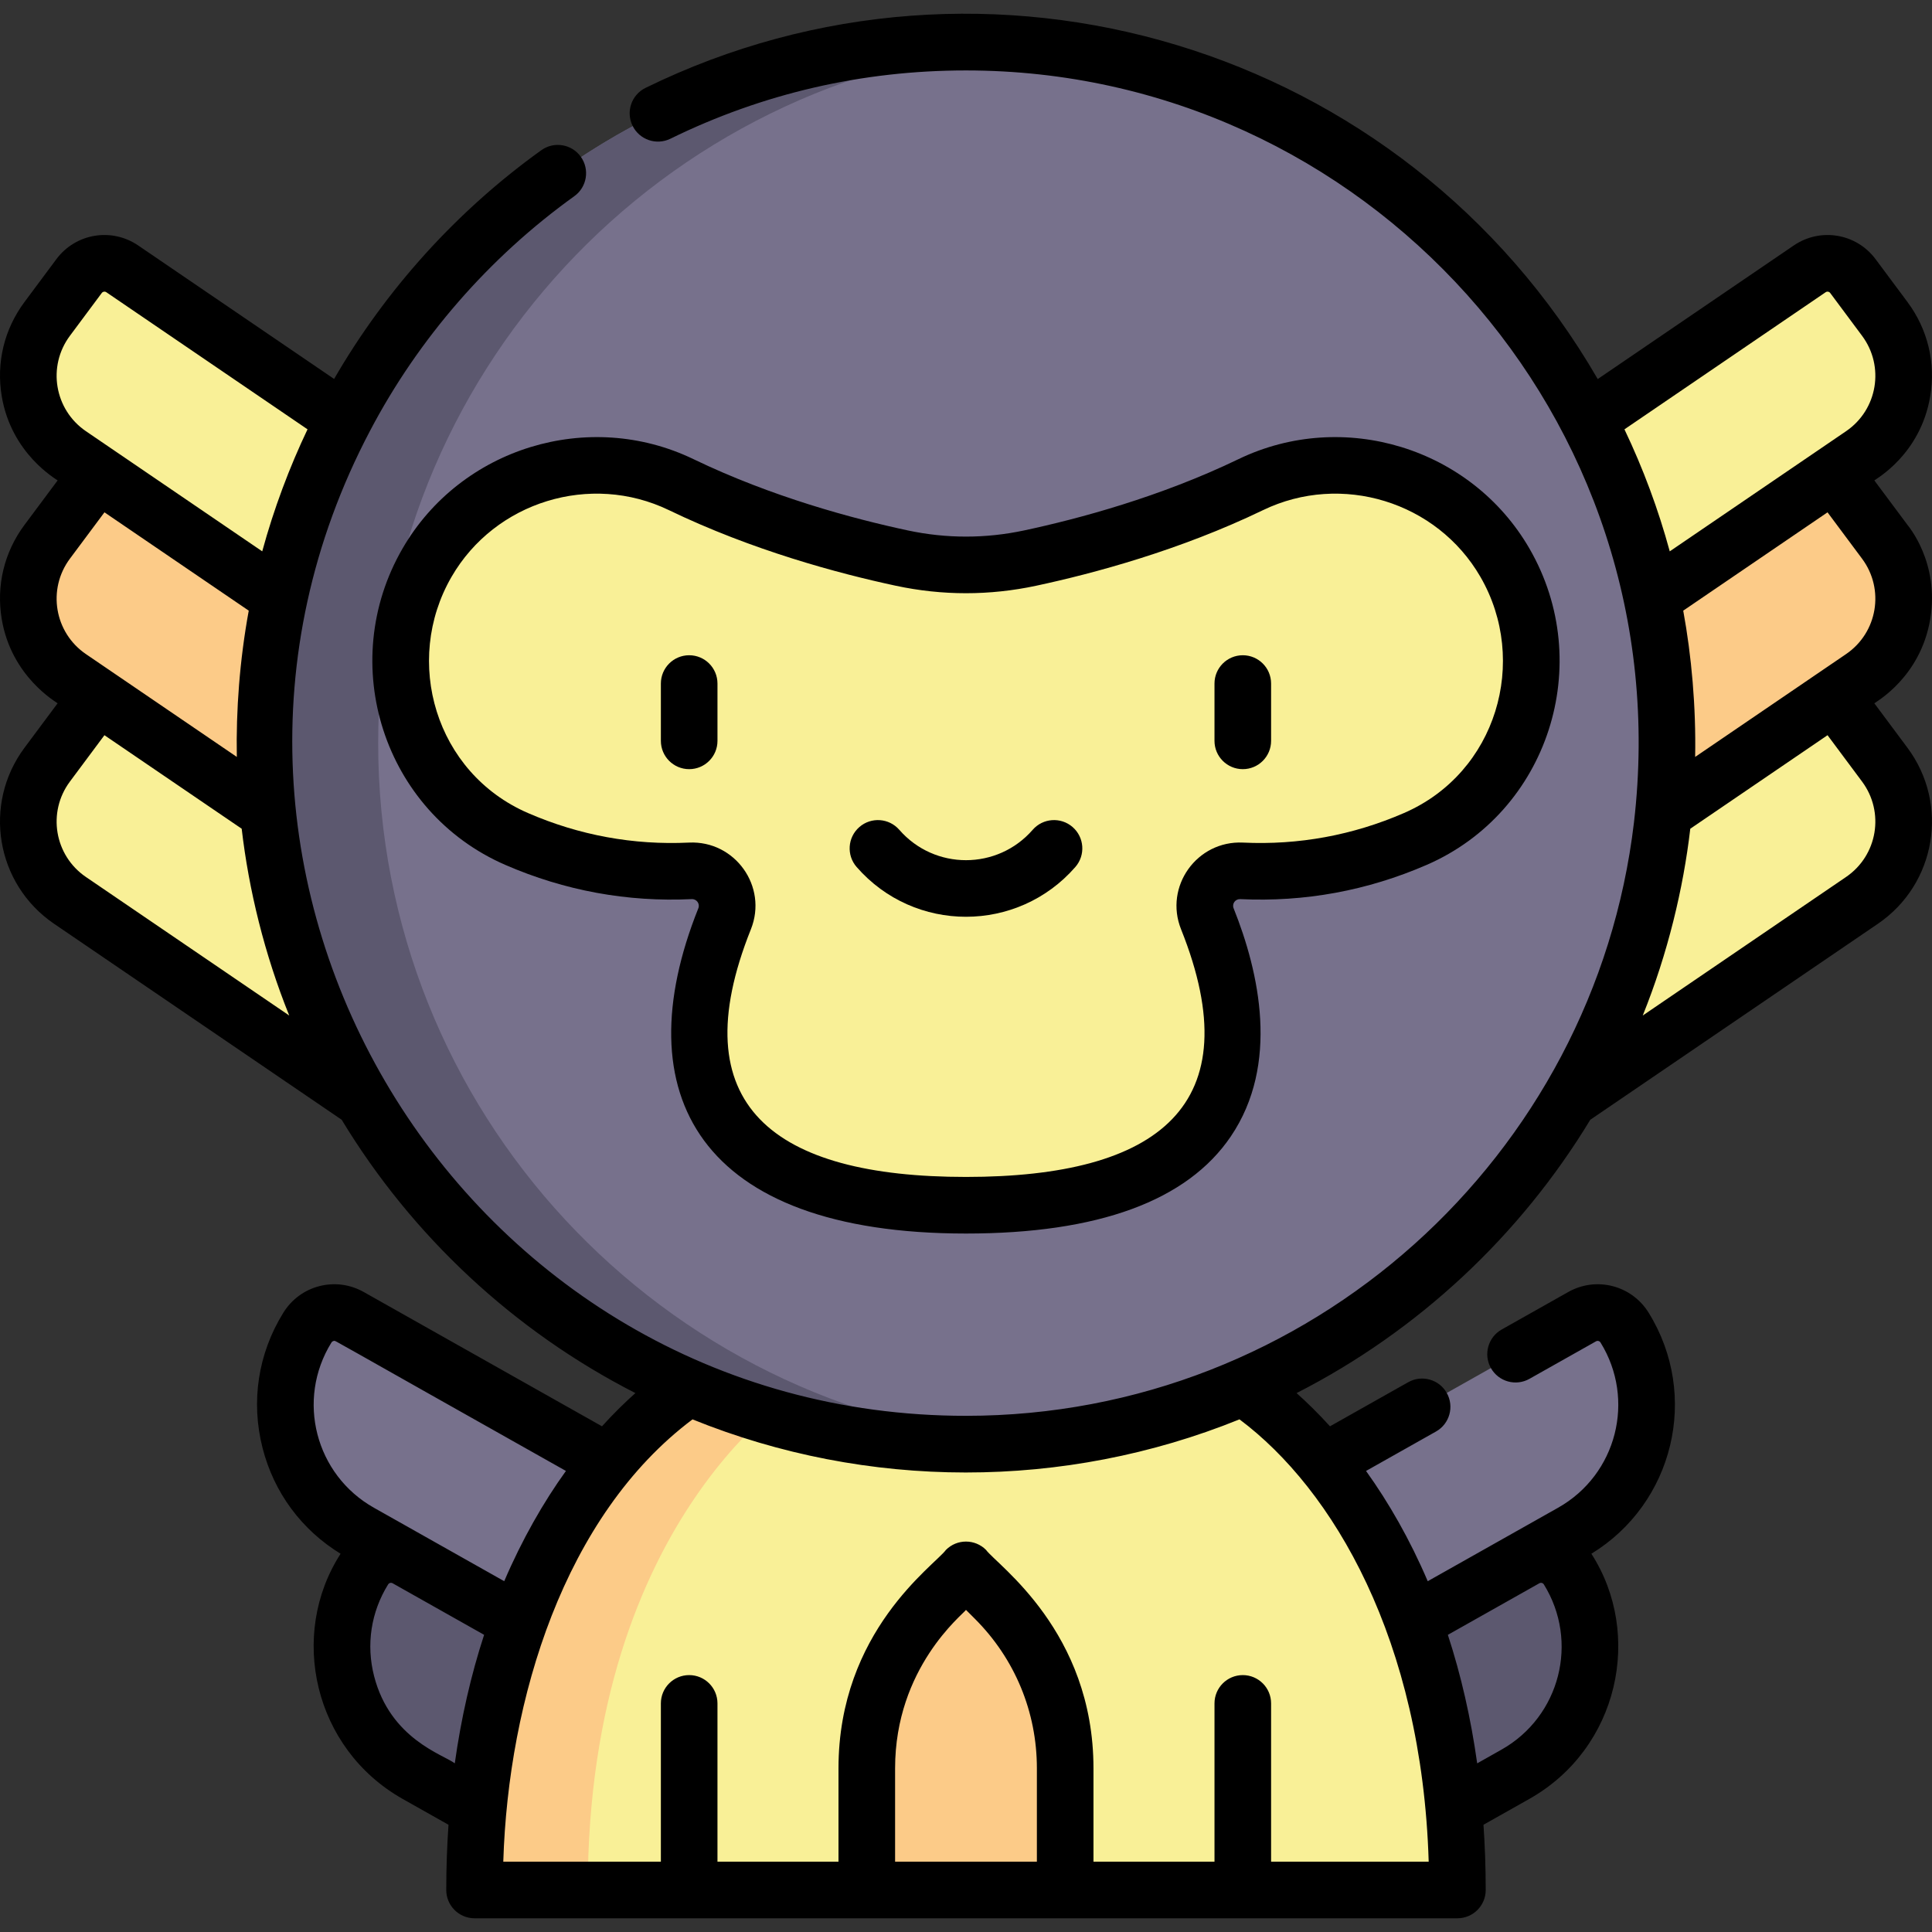 <svg id="Capa_1" enable-background="new 0 0 512 512" height="512" viewBox="0 0 512 512" width="512" xmlns="http://www.w3.org/2000/svg"><rect x="0" y="0" width="512" height="512" fill="#333333" stroke="none"/><g><g><path d="m361.679 492.705 39.91-22.496c19.232-10.84 25.567-35.514 13.937-54.279-2.37-3.824-7.335-5.099-11.255-2.89l-31.915-9.795-45.39 53.368z" fill="#5c586f"/><path d="m150.321 492.705-39.91-22.496c-19.232-10.84-25.567-35.514-13.937-54.279 2.37-3.824 7.335-5.099 11.255-2.89l31.915-9.795 45.39 53.368z" fill="#5c586f"/><path d="m430.539 351.812c-2.37-3.824-7.335-5.099-11.255-2.89l-77.305 43.573-5.592 58.808 80.214-45.213c19.233-10.84 25.568-35.514 13.938-54.278z" fill="#77718c"/><path d="m81.461 351.812c2.37-3.824 7.335-5.099 11.255-2.89l77.305 43.573 5.592 58.808-80.215-45.213c-19.232-10.84-25.567-35.514-13.937-54.278z" fill="#77718c"/><path d="m499.501 202.63-13.449-18.061-35.189-7.458-44.594 62.222-.586 59.071 87.775-59.811c11.873-8.09 14.62-24.438 6.043-35.963z" fill="#f9f097"/><path d="m12.499 202.63 13.449-18.061 35.189-7.458 44.594 62.222.586 59.071-87.775-59.811c-11.873-8.09-14.62-24.438-6.043-35.963z" fill="#f9f097"/><path d="m499.501 143.559-13.454-18.057-41.082-3.366-38.695 58.127-.586 59.071 87.775-59.811c11.872-8.091 14.619-24.438 6.042-35.964z" fill="#fccb88"/><path d="m499.501 84.489-8.439-11.341c-2.686-3.61-7.741-4.459-11.459-1.925l-73.332 49.97-.586 59.071 87.775-59.811c11.871-8.091 14.618-24.439 6.041-35.964z" fill="#f9f097"/><path d="m12.499 143.559 13.454-18.057 41.082-3.366 38.695 58.127.586 59.071-87.775-59.811c-11.872-8.091-14.619-24.438-6.042-35.964z" fill="#fccb88"/><path d="m12.499 84.489 8.439-11.341c2.686-3.61 7.741-4.459 11.459-1.925l73.333 49.97.586 59.071-87.775-59.811c-11.872-8.091-14.619-24.439-6.042-35.964z" fill="#f9f097"/><path d="m329.362 367.641h-146.724s-56.879 33.481-56.879 133.222h103.951l26.29-15.805 26.289 15.805h103.951c0-99.741-56.878-133.222-56.878-133.222z" fill="#f9f097"/><path d="m212.638 367.641h-30s-56.879 33.481-56.879 133.222h30c.001-99.741 56.879-133.222 56.879-133.222z" fill="#fccb88"/><circle cx="256" cy="196.918" fill="#77718c" r="185.78"/><path d="m100.22 196.918c0-97.554 75.192-177.538 170.78-185.176-4.949-.396-9.95-.604-15-.604-102.604 0-185.78 83.176-185.78 185.78s83.177 185.78 185.78 185.78c5.05 0 10.051-.209 15-.604-95.588-7.639-170.78-87.623-170.78-185.176z" fill="#5c586f"/><path d="m398.828 149.088c-13.576-23.464-42.94-32.455-67.356-20.675-21.469 10.358-43.721 16.309-58.449 19.459-11.219 2.4-22.827 2.4-34.046 0-14.728-3.15-36.979-9.102-58.449-19.459-24.416-11.779-53.78-2.789-67.356 20.675-15.397 26.61-4.471 60.968 23.726 73.22 12.858 5.587 28.278 9.304 46.05 8.459 6.75-.321 11.599 6.425 9.088 12.698-10.266 25.65-19.712 75.921 63.965 75.921s74.231-50.271 63.965-75.921c-2.511-6.273 2.338-13.019 9.088-12.698 17.772.845 33.192-2.871 46.05-8.459 28.195-12.252 39.121-46.61 23.724-73.22z" fill="#f9f097"/><path d="m263.677 423.703-7.677-7.678-7.677 7.677c-11.917 11.917-18.612 28.079-18.612 44.932v32.228h52.578v-32.228c0-16.852-6.695-33.015-18.612-44.931z" fill="#fccb88"/></g><g><path d="m405.307 145.354c-15.439-26.684-49.306-37.083-77.103-23.673-20.742 10.006-42.313 15.79-56.756 18.879-10.254 2.193-20.652 2.193-30.907 0-14.443-3.09-36.013-8.873-56.756-18.879-27.796-13.41-61.664-3.011-77.103 23.673-17.66 30.52-5.006 69.845 27.227 83.851 15.718 6.83 32.336 9.883 49.392 9.071 1.314-.065 2.248 1.222 1.768 2.42-19.687 49.188.063 86.203 70.924 86.203 35.013 0 58.629-8.662 70.193-25.746 12.948-19.128 7.544-43.435.731-60.457-.479-1.196.449-2.484 1.769-2.42 17.05.811 33.673-2.241 49.392-9.071 32.211-13.995 44.901-53.31 27.229-83.851m-33.204 70.094c-13.593 5.907-27.964 8.546-42.702 7.846-12.204-.58-20.943 11.641-16.406 22.975 18.663 46.629-5.951 65.63-56.999 65.63-51.036 0-75.665-18.992-56.999-65.63 4.54-11.342-4.221-23.567-16.406-22.975-14.743.701-29.109-1.939-42.703-7.846-24.505-10.649-33.151-40.236-20.222-62.583 11.532-19.931 36.834-27.695 57.603-17.675 22.082 10.653 44.89 16.776 60.136 20.038 12.336 2.639 24.845 2.639 37.182 0 15.246-3.261 38.055-9.385 60.135-20.038 20.77-10.02 46.071-2.255 57.603 17.676 12.911 22.312 4.32 51.917-20.222 62.582z"/><path d="m182.638 173.647c-4.142 0-7.5 3.358-7.5 7.5v15.188c0 4.142 3.358 7.5 7.5 7.5s7.5-3.357 7.5-7.5v-15.188c-.001-4.143-3.359-7.5-7.5-7.5z"/><path d="m329.353 173.647c-4.142 0-7.5 3.358-7.5 7.5v15.188c0 4.142 3.358 7.5 7.5 7.5s7.5-3.357 7.5-7.5v-15.188c0-4.143-3.358-7.5-7.5-7.5z"/><path d="m284.254 219.178c-3.123-2.721-7.86-2.396-10.581.727-9.343 10.721-25.983 10.753-35.354 0-2.721-3.123-7.459-3.448-10.581-.727-3.123 2.721-3.448 7.458-.727 10.581 15.34 17.603 42.646 17.584 57.97 0 2.72-3.122 2.395-7.859-.727-10.581z"/><path d="m14.326 244.808 76.223 51.94c18.649 30.797 45.648 55.997 77.838 72.435-2.65 2.358-5.658 5.276-8.856 8.8l-63.128-35.583c-7.448-4.198-16.808-1.794-21.311 5.472-6.711 10.828-8.663 23.586-5.494 35.925 3.026 11.788 10.34 21.651 20.663 27.964-13.844 21.475-7.145 51.675 16.472 64.987l12.125 6.834c-.381 5.536-.595 11.287-.595 17.284 0 4.142 3.358 7.5 7.5 7.5h260.467c4.142 0 7.5-3.358 7.5-7.5 0-5.997-.214-11.748-.595-17.284l12.125-6.834c23.808-13.42 30.183-43.718 16.472-64.987 21.781-13.32 28.789-41.914 15.169-63.89-4.503-7.265-13.865-9.668-21.311-5.471l-17.631 9.938c-3.608 2.034-4.885 6.608-2.851 10.216s6.607 4.885 10.216 2.851l17.631-9.938c.419-.236.945-.101 1.197.307 9.376 15.127 4.317 35.021-11.244 43.792l-34.542 19.47c-4.686-10.979-10.33-20.835-16.351-29.219l18.545-10.453c3.608-2.034 4.884-6.608 2.851-10.216-2.034-3.608-6.607-4.885-10.216-2.851l-20.733 11.687c-3.199-3.525-6.207-6.443-8.856-8.801 32.189-16.439 59.189-41.638 77.837-72.435l76.224-51.94c15.384-10.483 18.989-31.647 7.835-46.636-13.559-18.209-6.824-9.164-8.778-11.789.393-.396 12.215-6.871 14.805-22.29 2.54-15.117-5.977-24.88-6.029-24.992l-8.779-11.783c.408-.411 12.213-6.842 14.808-22.292 1.493-8.886-.647-17.76-6.026-24.989l-8.439-11.341c-5.103-6.858-14.634-8.458-21.698-3.645l-51.953 35.402c-51.443-88.912-162.009-121.424-252.343-77.162-3.72 1.823-5.258 6.315-3.435 10.034 1.823 3.72 6.316 5.257 10.034 3.435 24.504-12.007 50.857-18.094 78.326-18.094 105.415 0 189.583 91.935 177.026 199.287-10.433 88.429-85.838 157.254-177.026 157.254-133.664 0-220.225-142.74-157.951-261 12.871-24.517 31.596-46.03 54.15-62.212 3.366-2.414 4.136-7.1 1.722-10.465-2.414-3.366-7.1-4.136-10.465-1.722-22.328 16.02-41.177 36.873-54.909 60.617l-51.915-35.374c-7.062-4.813-16.594-3.213-21.698 3.645l-8.439 11.341c-5.379 7.229-7.519 16.104-6.026 24.989 2.572 15.305 14.468 21.95 14.808 22.292l-8.782 11.786c-5.379 7.229-7.519 16.103-6.026 24.989 2.566 15.275 14.476 21.959 14.804 22.289l-8.779 11.79c-11.111 14.934-7.602 36.116 7.837 46.636zm479.141-37.682c6.026 8.097 4.123 19.581-4.248 25.286l-53.877 36.712c6.641-16.447 10.771-33.756 12.599-49.502l36.374-24.786zm-4.247-33.781c-26.543 18.087 24.678-16.816-39.989 27.249.249-13.26-.952-26.772-3.158-38.765l38.24-26.058 9.157 12.291c6.022 8.097 4.12 19.578-4.25 25.283zm-5.41-95.899c.398-.27.933-.18 1.219.205l8.439 11.341c6.026 8.098 4.124 19.582-4.248 25.287-4.74 3.23-41.358 28.182-46.719 31.835-3.022-11.11-7.039-21.933-12.006-32.337zm-395.969 278.327c.168-.272.459-.423.758-.423.444 0-3.579-2.098 61.379 34.465-5.893 8.16-11.658 18.221-16.352 29.219l-34.542-19.47c-15.504-8.737-20.654-28.608-11.243-43.791zm11.296 88.41c-2.142-8.343-.823-16.971 3.716-24.294.255-.41.781-.542 1.197-.307.741.418 23.5 13.246 24.243 13.664-3.499 10.718-6.099 22.118-7.771 34.056-3-2.303-17.093-6.406-21.385-23.119zm175.647 24.457v24.727h-37.576v-24.727c0-26.693 17.916-40.746 18.788-42.001l2.374 2.374c10.584 10.585 16.414 24.658 16.414 39.627zm123.11-4.959-6.425 3.622c-1.671-11.938-4.272-23.338-7.771-34.056l24.243-13.664c.418-.236.944-.101 1.197.307 9.375 15.126 4.317 35.02-11.244 43.791zm-69.417-87.537c24.789 18.539 48.355 58.395 50.139 117.223h-41.764v-41.949c0-4.142-3.358-7.5-7.5-7.5s-7.5 3.358-7.5 7.5v41.949h-32.071v-24.727c0-36.338-25.52-53.858-28.484-57.91-2.927-2.927-7.678-2.929-10.606 0-3.017 4.124-28.484 21.493-28.484 57.91v24.727h-32.071v-41.949c0-4.142-3.358-7.5-7.5-7.5s-7.5 3.358-7.5 7.5v41.949h-41.762c1.323-43.055 16.151-91.711 50.149-117.218 46.219 18.723 98.505 18.816 144.954-.005zm-309.953-287.153 8.439-11.341c.288-.386.823-.474 1.219-.205l53.315 36.33c-4.744 9.936-8.933 21.04-12.005 32.337-5.884-4.009-40.825-27.818-46.719-31.835-8.323-5.671-10.309-17.143-4.249-25.286zm-.003 59.071 9.158-12.291c15.035 10.245 28.128 19.167 38.24 26.057-2.402 13.083-3.391 26.372-3.159 38.765-.86-.586-39.783-27.109-39.988-27.249-8.355-5.694-10.285-17.173-4.251-25.282zm.001 59.066 9.153-12.292c3.717 2.533 32.834 22.374 36.374 24.786 1.876 16.155 6.038 33.252 12.599 49.502l-53.877-36.712c-8.371-5.705-10.272-17.189-4.249-25.284z"/></g></g></svg>